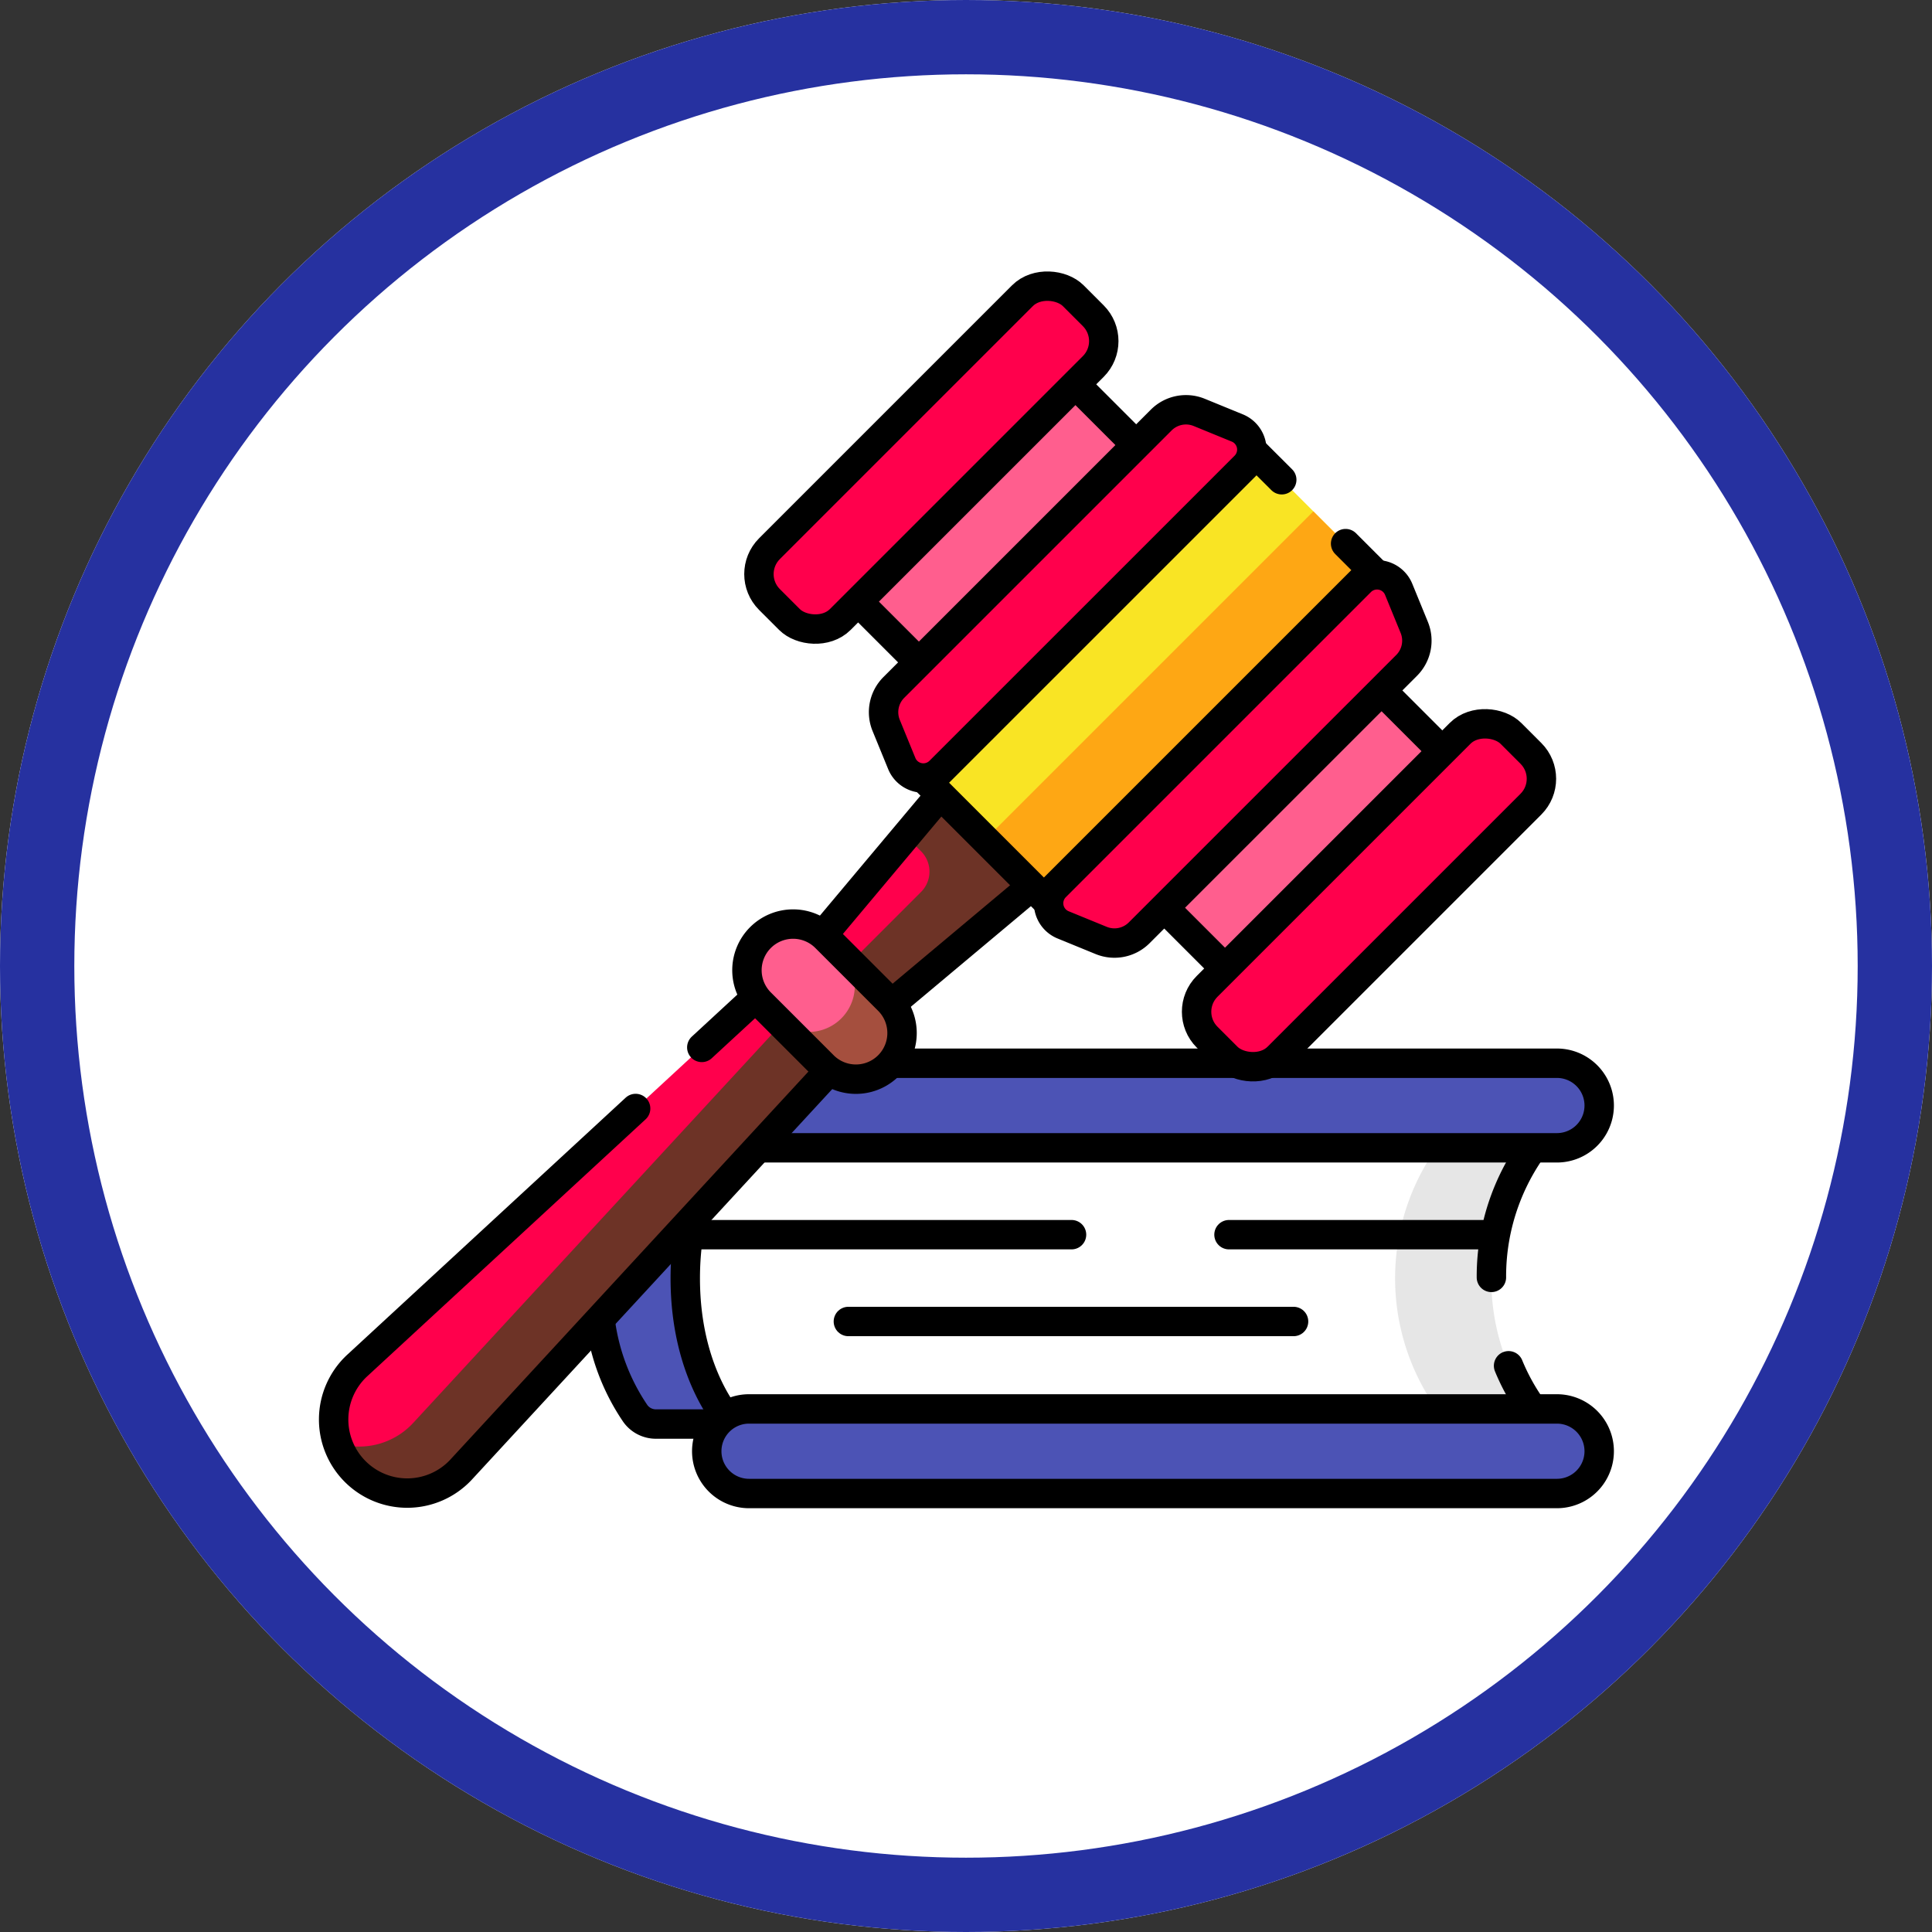 <svg xmlns="http://www.w3.org/2000/svg" xmlns:xlink="http://www.w3.org/1999/xlink" width="104" height="104" viewBox="0 0 104 104">
  <rect x="0" y="0" width="104" height="104" fill="#333333" stroke="none"/>
  <defs>
    <clipPath id="clip-path">
      <rect id="Rectángulo_43258" data-name="Rectángulo 43258" width="70.226" height="66.881" fill="none"/>
    </clipPath>
  </defs>
  <g id="Grupo_129632" data-name="Grupo 129632" transform="translate(-747 -3157)">
    <g id="Elipse_7123" data-name="Elipse 7123" transform="translate(747 3157)" fill="#fff" stroke="#2631a0" stroke-width="4">
      <circle cx="52" cy="52" r="52" stroke="none"/>
      <circle cx="52" cy="52" r="50" fill="none"/>
    </g>
    <g id="Grupo_129631" data-name="Grupo 129631" transform="translate(763.887 3171.56)">
      <g id="Grupo_118700" data-name="Grupo 118700" transform="translate(0 0)" clip-path="url(#clip-path)">
        <path id="Trazado_167717" data-name="Trazado 167717" d="M55.133,43.545a11.908,11.908,0,0,0,2.859,7.842H14.906a1.366,1.366,0,0,1-1.113-.569,12.447,12.447,0,0,1-2.058-7.272,12.447,12.447,0,0,1,2.058-7.272,1.366,1.366,0,0,1,1.113-.569H57.992a11.908,11.908,0,0,0-2.859,7.842" transform="translate(3.521 10.711)" fill="#4c53b5"/>
        <path id="Trazado_167718" data-name="Trazado 167718" d="M17.592,49.007H14.86a1.363,1.363,0,0,1-1.113-.569,11.463,11.463,0,0,1-1.863-4.8" transform="translate(3.565 13.09)" fill="none" stroke="#000" stroke-linecap="round" stroke-linejoin="round" stroke-width="1.583"/>
        <path id="Trazado_167719" data-name="Trazado 167719" d="M58.78,43.545a11.908,11.908,0,0,0,2.859,7.842H17.9s-2.516-2.547-2.516-7.842S17.9,35.7,17.9,35.7H61.639a11.908,11.908,0,0,0-2.859,7.842" transform="translate(4.615 10.711)" fill="#fff"/>
        <path id="Trazado_167720" data-name="Trazado 167720" d="M49.961,43.544a11.9,11.9,0,0,0,2.859,7.84H47.637a12.181,12.181,0,0,1,0-15.681H52.82a11.9,11.9,0,0,0-2.859,7.84" transform="translate(13.433 10.711)" fill="#e6e6e6"/>
        <path id="Trazado_167721" data-name="Trazado 167721" d="M58.781,43.491A11.9,11.9,0,0,1,61.638,35.7H17.9s-2.514,2.545-2.514,7.84S17.9,51.386,17.9,51.386H61.638a11.4,11.4,0,0,1-1.933-3.137" transform="translate(4.615 10.711)" fill="none" stroke="#000" stroke-linecap="round" stroke-linejoin="round" stroke-width="1.583"/>
        <path id="Trazado_167722" data-name="Trazado 167722" d="M64.315,35.1a2.277,2.277,0,0,1-2.275,2.275H18.552a2.276,2.276,0,1,1,0-4.551H62.04A2.276,2.276,0,0,1,64.315,35.1" transform="translate(4.883 9.848)" fill="#4c53b5"/>
        <path id="Trazado_167723" data-name="Trazado 167723" d="M62.039,37.379H18.551a2.276,2.276,0,0,1,0-4.553H62.039a2.276,2.276,0,1,1,0,4.553Z" transform="translate(4.883 9.848)" fill="none" stroke="#000" stroke-linecap="round" stroke-linejoin="round" stroke-width="1.583"/>
        <path id="Trazado_167724" data-name="Trazado 167724" d="M62.039,51.694H18.551a2.276,2.276,0,0,1,0-4.553H62.039a2.276,2.276,0,1,1,0,4.553" transform="translate(4.883 14.142)" fill="#4c53b5"/>
        <path id="Trazado_167725" data-name="Trazado 167725" d="M62.039,51.694H18.551a2.276,2.276,0,0,1,0-4.553H62.039a2.276,2.276,0,1,1,0,4.553Z" transform="translate(4.883 14.142)" fill="none" stroke="#000" stroke-linecap="round" stroke-linejoin="round" stroke-width="1.583"/>
        <line id="Línea_458" data-name="Línea 458" x2="20.185" transform="translate(20.609 51.903)" fill="none" stroke="#000" stroke-linecap="round" stroke-linejoin="round" stroke-width="1.583"/>
        <line id="Línea_459" data-name="Línea 459" x2="13.965" transform="translate(49.27 51.903)" fill="none" stroke="#000" stroke-linecap="round" stroke-linejoin="round" stroke-width="1.583"/>
        <line id="Línea_460" data-name="Línea 460" x1="23.965" transform="translate(28.781 56.576)" fill="none" stroke="#000" stroke-linecap="round" stroke-linejoin="round" stroke-width="1.583"/>
        <path id="Trazado_167726" data-name="Trazado 167726" d="M30.753,31.282l-3.675-3.675L2.065,50.7a3.961,3.961,0,1,0,5.6,5.6Z" transform="translate(0.237 8.282)" fill="#ff004c"/>
        <path id="Trazado_167727" data-name="Trazado 167727" d="M7.507,56.15a3.963,3.963,0,0,1-5.6,0,3.914,3.914,0,0,1-.966-1.578,3.958,3.958,0,0,0,4.02-.962l.113-.118L28.164,28.477l2.544,2.544L7.618,56.034c-.036.04-.074.079-.11.116" transform="translate(0.282 8.543)" fill="#6d3326"/>
        <path id="Trazado_167728" data-name="Trazado 167728" d="M17.092,36.828,2.066,50.7a3.961,3.961,0,1,0,5.6,5.6L30.753,31.282l-3.674-3.674-6.425,5.931" transform="translate(0.237 8.283)" fill="none" stroke="#000" stroke-linecap="round" stroke-linejoin="round" stroke-width="1.583"/>
        <path id="Trazado_167729" data-name="Trazado 167729" d="M28.575,20.911,20.113,31l3.457,3.457L33.663,26Z" transform="translate(6.034 6.273)" fill="#ff004c"/>
        <path id="Trazado_167730" data-name="Trazado 167730" d="M28.26,20.911l-2.734,3.262.82.82a1.547,1.547,0,0,1,0,2.187l-5.186,5.186,2.094,2.1L33.348,26Z" transform="translate(6.348 6.273)" fill="#6d3326"/>
        <path id="Trazado_167731" data-name="Trazado 167731" d="M28.575,20.911,20.113,31l3.457,3.457L33.663,26Z" transform="translate(6.034 6.273)" fill="none" stroke="#000" stroke-linecap="round" stroke-linejoin="round" stroke-width="1.583"/>
        <path id="Trazado_167732" data-name="Trazado 167732" d="M22.043,34.68l-3.355-3.355A2.484,2.484,0,1,1,22.2,27.812l3.355,3.355a2.484,2.484,0,1,1-3.513,3.513" transform="translate(5.388 8.125)" fill="#ff5e8e"/>
        <path id="Trazado_167733" data-name="Trazado 167733" d="M25.2,34.324a2.483,2.483,0,0,1-3.513,0l-2.543-2.543a2.484,2.484,0,0,0,3.513-3.513L25.2,30.812a2.482,2.482,0,0,1,0,3.513" transform="translate(5.743 8.481)" fill="#a54f3e"/>
        <path id="Trazado_167734" data-name="Trazado 167734" d="M22.043,34.68l-3.355-3.355A2.484,2.484,0,1,1,22.2,27.812l3.355,3.355a2.484,2.484,0,1,1-3.513,3.513Z" transform="translate(5.388 8.125)" fill="none" stroke="#000" stroke-linecap="round" stroke-linejoin="round" stroke-width="1.583"/>
        <rect id="Rectángulo_43250" data-name="Rectángulo 43250" width="16.543" height="10.538" transform="translate(27.298 15.818) rotate(-45)" fill="#ff5e8e"/>
        <rect id="Rectángulo_43251" data-name="Rectángulo 43251" width="16.543" height="10.538" transform="translate(27.298 15.818) rotate(-45)" fill="none" stroke="#000" stroke-linecap="round" stroke-linejoin="round" stroke-width="1.583"/>
        <rect id="Rectángulo_43252" data-name="Rectángulo 43252" width="16.543" height="10.538" transform="translate(43.612 32.132) rotate(-45)" fill="#ff5e8e"/>
        <rect id="Rectángulo_43253" data-name="Rectángulo 43253" width="16.543" height="10.538" transform="translate(43.612 32.132) rotate(-45)" fill="none" stroke="#000" stroke-linecap="round" stroke-linejoin="round" stroke-width="1.583"/>
        <path id="Trazado_167735" data-name="Trazado 167735" d="M19.616,18.142l-.259-.259a2.513,2.513,0,0,1,0-3.554l12.8-12.8a2.512,2.512,0,0,1,3.553,0l.259.259a2.512,2.512,0,0,1,0,3.553l-12.8,12.8a2.513,2.513,0,0,1-3.554,0" transform="translate(5.586 0.238)" fill="#ff004c"/>
        <rect id="Rectángulo_43254" data-name="Rectángulo 43254" width="23.13" height="5.391" rx="1.933" transform="matrix(0.707, -0.707, 0.707, 0.707, 23.166, 16.344)" fill="none" stroke="#000" stroke-linecap="round" stroke-linejoin="round" stroke-width="1.583"/>
        <path id="Trazado_167736" data-name="Trazado 167736" d="M37.479,36.005l.259.259a2.513,2.513,0,0,0,3.554,0l12.8-12.8a2.512,2.512,0,0,0,0-3.553l-.259-.259a2.512,2.512,0,0,0-3.553,0l-12.8,12.8a2.513,2.513,0,0,0,0,3.554" transform="translate(11.023 5.674)" fill="#ff004c"/>
        <rect id="Rectángulo_43255" data-name="Rectángulo 43255" width="23.13" height="5.391" rx="1.933" transform="matrix(0.707, -0.707, 0.707, 0.707, 46.725, 39.903)" fill="none" stroke="#000" stroke-linecap="round" stroke-linejoin="round" stroke-width="1.583"/>
        <rect id="Rectángulo_43256" data-name="Rectángulo 43256" width="24.985" height="11.833" transform="translate(32.012 26.5) rotate(-44.996)" fill="#f9e424"/>
        <rect id="Rectángulo_43257" data-name="Rectángulo 43257" width="24.985" height="5.989" transform="translate(36.144 30.634) rotate(-45)" fill="#fea714"/>
        <path id="Trazado_167737" data-name="Trazado 167737" d="M44.723,9.226,42.292,6.8,24.625,24.463l8.367,8.368L50.66,15.164l-2.5-2.5" transform="translate(7.387 2.039)" fill="none" stroke="#000" stroke-linecap="round" stroke-linejoin="round" stroke-width="1.583"/>
        <path id="Trazado_167738" data-name="Trazado 167738" d="M42.638,6.747l-2.05-.839a1.883,1.883,0,0,0-2.045.412L24.149,20.714a1.883,1.883,0,0,0-.412,2.045l.839,2.05a1.256,1.256,0,0,0,2.051.413L43.051,8.8a1.257,1.257,0,0,0-.413-2.051" transform="translate(7.079 1.731)" fill="#ff004c"/>
        <path id="Trazado_167739" data-name="Trazado 167739" d="M42.638,6.747l-2.05-.839a1.883,1.883,0,0,0-2.045.412L24.149,20.714a1.883,1.883,0,0,0-.412,2.045l.839,2.05a1.256,1.256,0,0,0,2.051.413L43.051,8.8A1.257,1.257,0,0,0,42.638,6.747Z" transform="translate(7.079 1.731)" fill="none" stroke="#000" stroke-linecap="round" stroke-linejoin="round" stroke-width="1.583"/>
        <path id="Trazado_167740" data-name="Trazado 167740" d="M49.275,13.383l.839,2.05a1.883,1.883,0,0,1-.412,2.045L35.307,31.872a1.883,1.883,0,0,1-2.045.412l-2.05-.839a1.256,1.256,0,0,1-.413-2.051L47.223,12.97a1.257,1.257,0,0,1,2.051.413" transform="translate(9.129 3.781)" fill="#ff004c"/>
        <path id="Trazado_167741" data-name="Trazado 167741" d="M49.275,13.383l.839,2.05a1.883,1.883,0,0,1-.412,2.045L35.307,31.872a1.883,1.883,0,0,1-2.045.412l-2.05-.839a1.256,1.256,0,0,1-.413-2.051L47.223,12.97A1.257,1.257,0,0,1,49.275,13.383Z" transform="translate(9.129 3.781)" fill="none" stroke="#000" stroke-linecap="round" stroke-linejoin="round" stroke-width="1.583"/>
      </g>
    </g>
  </g>
</svg>
